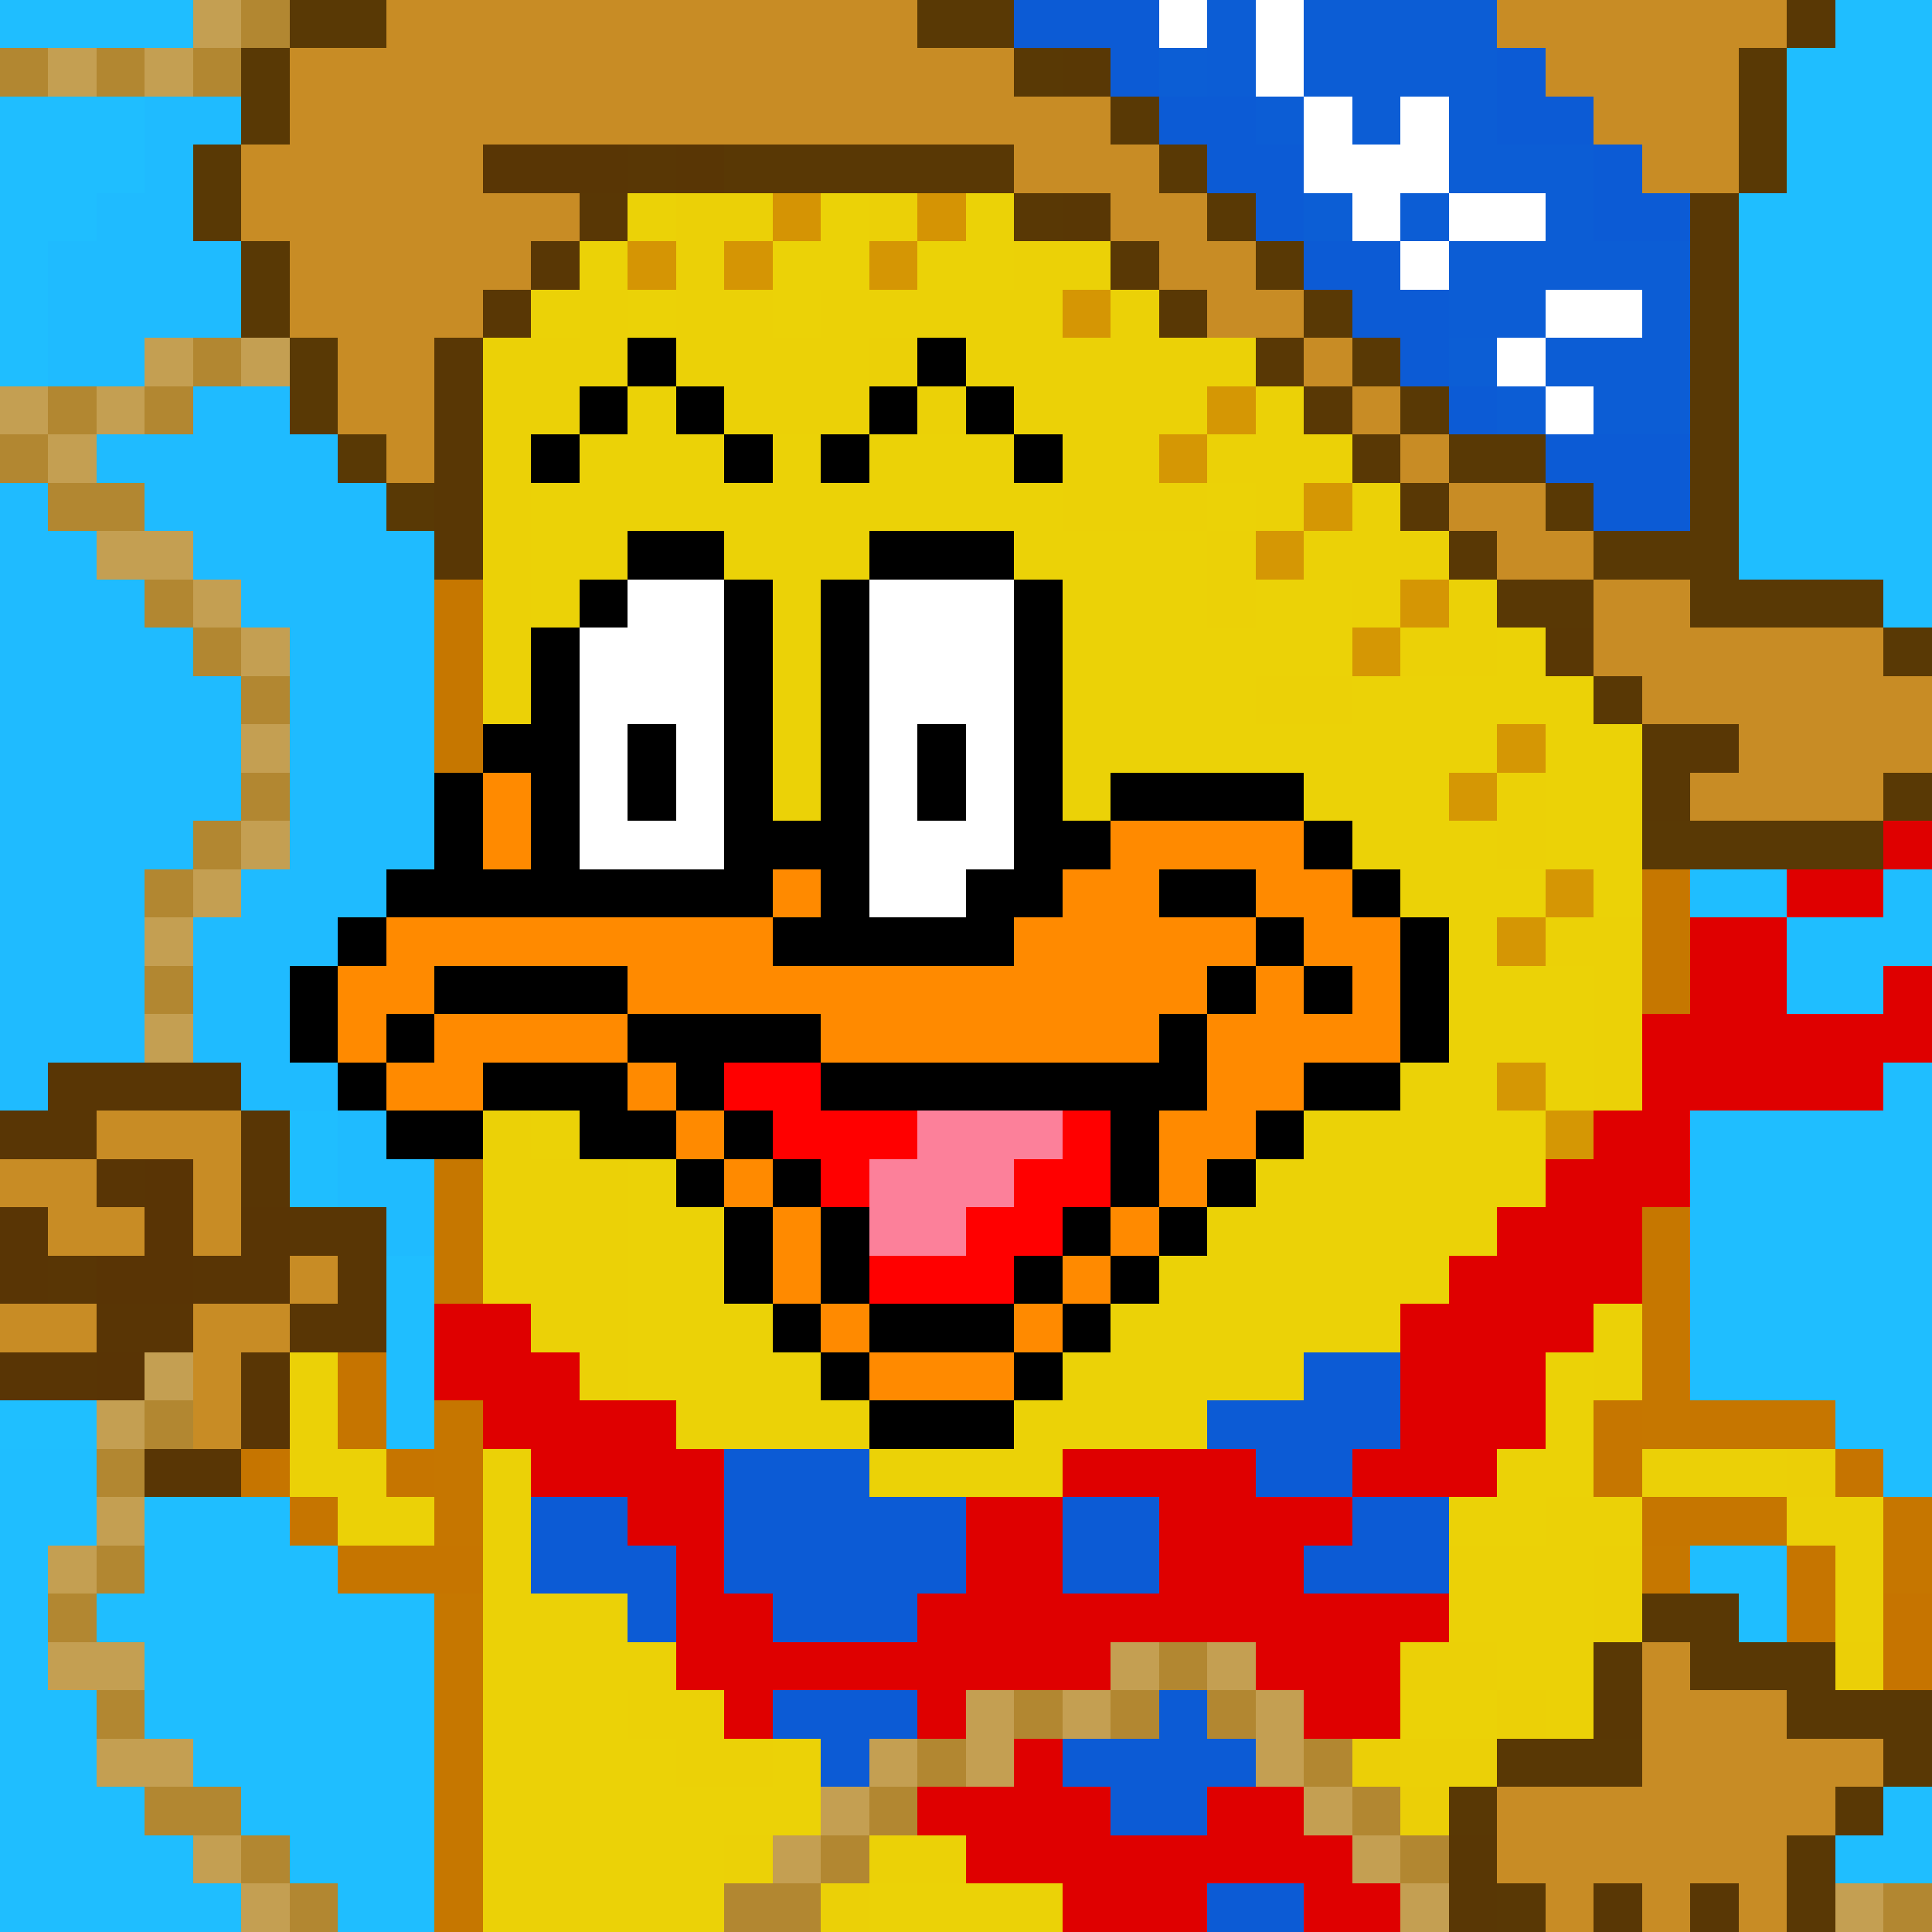 <svg xmlns="http://www.w3.org/2000/svg" viewBox="0 -0.5 40 40" shape-rendering="crispEdges">
<rect x="0" y="-0.5" width="40" height="40" fill="#333333" stroke="none"/>
<path stroke="#1fbeff" d="M0 0h4M38 0h2M37 1h3M0 2h3M37 2h3M0 3h3M37 3h3M0 4h2M36 4h4M0 5h1M36 5h4M0 6h1M36 6h4M0 7h1M36 7h4M36 8h4M36 9h4M36 10h4M36 11h4M39 12h1M35 18h2M39 18h1M37 19h3M37 20h2M39 22h1M6 23h1M35 23h5M6 24h1M35 24h5M35 25h5M8 26h1M35 26h5M8 27h1M35 27h5M8 28h1M35 28h5M8 29h1M38 29h2M0 30h2M39 30h1M0 31h2M3 31h3M0 32h1M3 32h4M35 32h2M0 33h1M2 33h7M36 33h1M0 34h1M3 34h6M0 35h2M3 35h6M0 36h2M4 36h5M0 37h3M5 37h4M39 37h1M0 38h4M6 38h3M38 38h2M0 39h5M7 39h2" />
<path stroke="#c49f52" d="M4 0h1M1 1h1M3 1h1M3 7h1M5 7h1M0 8h1M2 8h1M1 9h1M2 11h2M4 12h1M5 13h1M5 15h1M5 17h1M4 18h1M3 19h1M3 21h1M3 28h1M2 29h1M2 31h1M1 32h1M1 34h2M23 34h1M25 34h1M20 35h1M22 35h1M26 35h1M2 36h2M18 36h1M20 36h1M26 36h1M17 37h1M27 37h1M4 38h1M16 38h1M28 38h1M5 39h1M29 39h1M38 39h1" />
<path stroke="#b28731" d="M5 0h1M0 1h1M2 1h1M4 1h1M4 7h1M1 8h1M3 8h1M0 9h1M1 10h2M3 12h1M4 13h1M5 14h1M5 16h1M4 17h1M3 18h1M3 20h1M3 29h1M2 30h1M2 32h1M1 33h1M24 34h1M2 35h1M21 35h1M23 35h1M25 35h1M19 36h1M27 36h1M3 37h2M18 37h1M28 37h1M5 38h1M17 38h1M29 38h1M6 39h1M15 39h2M39 39h1" />
<path stroke="#593905" d="M6 0h2M19 0h2M5 1h1M21 1h1M36 1h1M5 2h1M23 2h1M36 2h1M4 3h1M24 3h1M36 3h1M4 4h1M25 4h1M5 5h1M26 5h1M5 6h1M27 6h1M35 6h1M6 7h1M28 7h1M35 7h1M6 8h1M29 8h1M35 8h1M7 9h1M30 9h2M35 9h1M8 10h1M32 10h1M35 10h1M33 11h3M35 12h4M39 13h1M39 16h1M34 17h5" />
<path stroke="#c88c25" d="M8 0h11M31 0h6M6 1h15M32 1h4M6 2h17M33 2h3M5 3h5M21 3h3M34 3h2M5 4h7M23 4h2M6 5h5M24 5h2M6 6h4M25 6h2M7 7h2M27 7h1M7 8h2M28 8h1M8 9h1M29 9h1M30 10h2M31 11h2M33 12h2M33 13h6M34 14h6M36 15h4M35 16h4M2 23h3M0 24h2M4 24h1M1 25h2M4 25h1M6 26h1M0 27h2M4 27h2M4 28h1M4 29h1M34 34h1M34 35h3M34 36h5M31 37h7M31 38h6M32 39h1M34 39h1M36 39h1" />
<path stroke="#0c5bd5" d="M21 0h3M23 1h1M31 1h1M24 2h2M31 2h2M25 3h2M33 3h1M26 4h1M33 4h2M27 5h2M28 6h2M29 7h1M30 8h1M32 9h3M33 10h2M27 28h2M25 29h4M15 30h3M26 30h2M11 31h2M15 31h5M22 31h2M28 31h2M11 32h3M15 32h5M22 32h2M27 32h3M13 33h1M16 33h3M16 35h3M24 35h1M17 36h1M22 36h4M23 37h2M25 39h2" />
<path stroke="#ffffff" d="M24 0h1M26 0h1M26 1h1M27 2h1M29 2h1M27 3h3M28 4h1M30 4h2M29 5h1M32 6h2M31 7h1M32 8h1M13 12h2M18 12h3M12 13h3M18 13h3M12 14h3M18 14h3M12 15h1M14 15h1M18 15h1M20 15h1M12 16h1M14 16h1M18 16h1M20 16h1M12 17h3M18 17h3M18 18h2" />
<path stroke="#0c5dd5" d="M25 0h1M27 0h4M25 1h1M27 1h4M26 2h1M28 2h1M30 2h1M30 3h3M29 4h1M32 4h1M30 5h5M30 6h2M34 6h1M32 7h3M31 8h1M33 8h2" />
<path stroke="#593805" d="M37 0h1M22 1h1M15 3h6M21 4h1M35 4h1M23 5h1M35 5h1M24 6h1M26 7h1M27 8h1M28 9h1M29 10h1M30 11h1M31 12h2M33 14h1M34 15h1M34 16h1M34 33h2M33 34h1M35 34h3M37 35h3M31 36h3M39 36h1M30 37h1M38 37h1M37 38h1M31 39h1M37 39h1" />
<path stroke="#0c5ed5" d="M24 1h1M27 4h1M30 7h1" />
<path stroke="#1fbbff" d="M3 2h2M3 3h1M2 4h2M1 5h4M1 6h4M1 7h2M4 8h2M2 9h5M0 10h1M3 10h5M0 11h2M4 11h5M0 12h3M5 12h4M0 13h4M6 13h3M0 14h5M6 14h3M0 15h5M6 15h3M0 16h5M6 16h3M0 17h4M6 17h3M0 18h3M5 18h3M0 19h3M4 19h3M0 20h3M4 20h2M0 21h3M4 21h2M0 22h1M5 22h2M7 23h1M7 24h2M8 25h1" />
<path stroke="#593605" d="M10 3h3M14 3h1M1 22h4M0 23h2M5 23h1M5 24h1M6 25h2M1 26h1M7 26h1M6 27h2M5 28h1M3 30h2" />
<path stroke="#593705" d="M13 3h1M12 4h1M22 4h1M11 5h1M10 6h1M9 7h1M9 8h1M9 9h1M9 10h1M9 11h1M32 13h1M35 15h1M33 35h1M30 38h1M30 39h1M33 39h1M35 39h1" />
<path stroke="#ebd207" d="M13 4h1M17 4h1M20 4h1M12 5h1M16 5h2M19 5h2M11 6h1M13 6h1M16 6h1M13 8h1M12 9h3M16 9h1M18 9h3M11 10h11M25 10h1M11 11h2M15 11h3M21 11h4M11 12h1M16 12h1M22 12h3M26 12h2M16 13h1M22 13h6M31 13h1M16 14h1M22 14h4M28 14h5M16 15h1M22 15h9M32 15h2M16 16h1M22 16h1M27 16h3M32 16h2M28 17h3M32 17h2M29 18h3M33 18h1M30 19h1M30 20h3M30 21h3M29 22h2M32 22h1M11 23h1M27 23h5M13 24h1M26 24h6M13 25h2M25 25h6M13 26h2M24 26h6M13 27h3M23 27h6M13 28h4M22 28h5M32 28h1M14 29h4M21 29h4M32 29h1M18 30h4M31 30h2M30 31h2M12 35h1M29 35h2M12 36h2M16 36h1M12 37h5M12 38h3M12 39h3M18 39h4" />
<path stroke="#ebd007" d="M14 4h2M18 4h1M14 5h1M18 7h1M34 30h3M37 31h2M33 32h1M38 32h1M33 33h1M38 33h1M29 34h2M31 35h1M29 36h2M17 39h1" />
<path stroke="#d59404" d="M16 4h1M19 4h1" />
<path stroke="#d59504" d="M13 5h1M15 5h1" />
<path stroke="#d59604" d="M18 5h1M22 6h1M29 12h1M32 18h1M31 19h1" />
<path stroke="#ebd107" d="M21 5h2M12 6h1M14 6h2M17 6h5M23 6h1M10 7h3M14 7h4M20 7h6M10 8h2M15 8h3M19 8h1M21 8h4M26 8h1M10 9h1M22 9h2M25 9h3M10 10h1M22 10h3M26 10h1M28 10h1M10 11h1M25 11h1M27 11h3M10 12h1M25 12h1M28 12h1M30 12h1M10 13h1M29 13h2M10 14h1M26 14h2M31 16h1M31 17h1M32 19h2M33 20h1M33 21h1M33 22h1M10 23h1M10 24h3M10 25h3M10 26h3M11 27h2M33 27h1M6 28h1M12 28h1M33 28h1M6 29h1M6 30h2M10 30h1M7 31h2M10 31h1M32 31h2M10 32h1M30 32h3M10 33h3M30 33h3M10 34h4M31 34h2M10 35h2M13 35h2M32 35h1M10 36h2M14 36h2M10 37h2M10 38h2M15 38h1M18 38h2M10 39h2" />
<path stroke="#000000" d="M13 7h1M19 7h1M12 8h1M14 8h1M18 8h1M20 8h1M11 9h1M15 9h1M17 9h1M21 9h1M13 11h2M18 11h3M12 12h1M15 12h1M17 12h1M21 12h1M11 13h1M15 13h1M17 13h1M21 13h1M11 14h1M15 14h1M17 14h1M21 14h1M10 15h2M13 15h1M15 15h1M17 15h1M19 15h1M21 15h1M9 16h1M11 16h1M13 16h1M15 16h1M17 16h1M19 16h1M21 16h1M23 16h4M9 17h1M11 17h1M15 17h3M21 17h2M27 17h1M8 18h8M17 18h1M20 18h2M24 18h2M28 18h1M7 19h1M16 19h5M26 19h1M29 19h1M6 20h1M9 20h4M25 20h1M27 20h1M29 20h1M6 21h1M8 21h1M13 21h4M24 21h1M29 21h1M7 22h1M10 22h3M14 22h1M17 22h8M27 22h2M8 23h2M12 23h2M15 23h1M23 23h1M26 23h1M14 24h1M16 24h1M23 24h1M25 24h1M15 25h1M17 25h1M22 25h1M24 25h1M15 26h1M17 26h1M21 26h1M23 26h1M16 27h1M18 27h3M22 27h1M17 28h1M21 28h1M18 29h3" />
<path stroke="#d59704" d="M25 8h1M24 9h1M27 10h1M26 11h1M28 13h1M31 15h1M30 16h1M31 22h1M32 23h1" />
<path stroke="#c67700" d="M9 12h1M9 13h1M9 14h1M9 15h1M34 18h1M34 19h1M34 20h1M9 24h1M9 25h1M34 25h1M9 26h1M34 26h1M34 27h1M34 28h1M34 29h1M34 32h1M9 33h1M9 34h1M9 35h1M9 36h1M9 37h1M9 38h1M9 39h1" />
<path stroke="#ff8a00" d="M10 16h1M10 17h1M23 17h4M16 18h1M22 18h2M26 18h2M8 19h8M21 19h5M27 19h2M7 20h2M13 20h12M26 20h1M28 20h1M7 21h1M9 21h4M17 21h7M25 21h4M8 22h2M13 22h1M25 22h2M14 23h1M24 23h2M15 24h1M24 24h1M16 25h1M23 25h1M16 26h1M22 26h1M17 27h1M21 27h1M18 28h3" />
<path stroke="#df0000" d="M39 17h1M37 18h2M35 19h2M35 20h2M39 20h1M34 21h6M34 22h5M33 23h2M32 24h3M31 25h3M30 26h4M9 27h2M29 27h4M9 28h3M29 28h3M10 29h4M29 29h3M11 30h4M22 30h4M28 30h3M13 31h2M20 31h2M24 31h4M14 32h1M20 32h2M24 32h3M14 33h2M19 33h11M14 34h9M26 34h3M15 35h1M19 35h1M27 35h2M21 36h1M19 37h4M25 37h2M20 38h8M22 39h3M27 39h2" />
<path stroke="#ff0000" d="M15 22h2M16 23h3M22 23h1M17 24h1M21 24h2M20 25h2M18 26h3" />
<path stroke="#fc809a" d="M19 23h3M18 24h3M18 25h2" />
<path stroke="#593505" d="M2 24h1M0 25h1M5 25h1M0 26h1M4 26h2M2 27h2M0 28h2M5 29h1" />
<path stroke="#593405" d="M3 24h1M3 25h1M2 26h2M2 28h1" />
<path stroke="#c67400" d="M7 28h1M38 30h1M39 33h1M39 34h1" />
<path stroke="#1fbfff" d="M0 29h2" />
<path stroke="#c67500" d="M7 29h1M5 30h1M8 30h1M6 31h1M7 32h3M37 32h1M37 33h1" />
<path stroke="#c67600" d="M9 29h1M33 29h1M35 29h3M9 30h1M33 30h1M9 31h1M34 31h3M39 31h1M39 32h1" />
<path stroke="#ebcf07" d="M37 30h1M38 34h1M28 36h1M29 37h1" />
</svg>